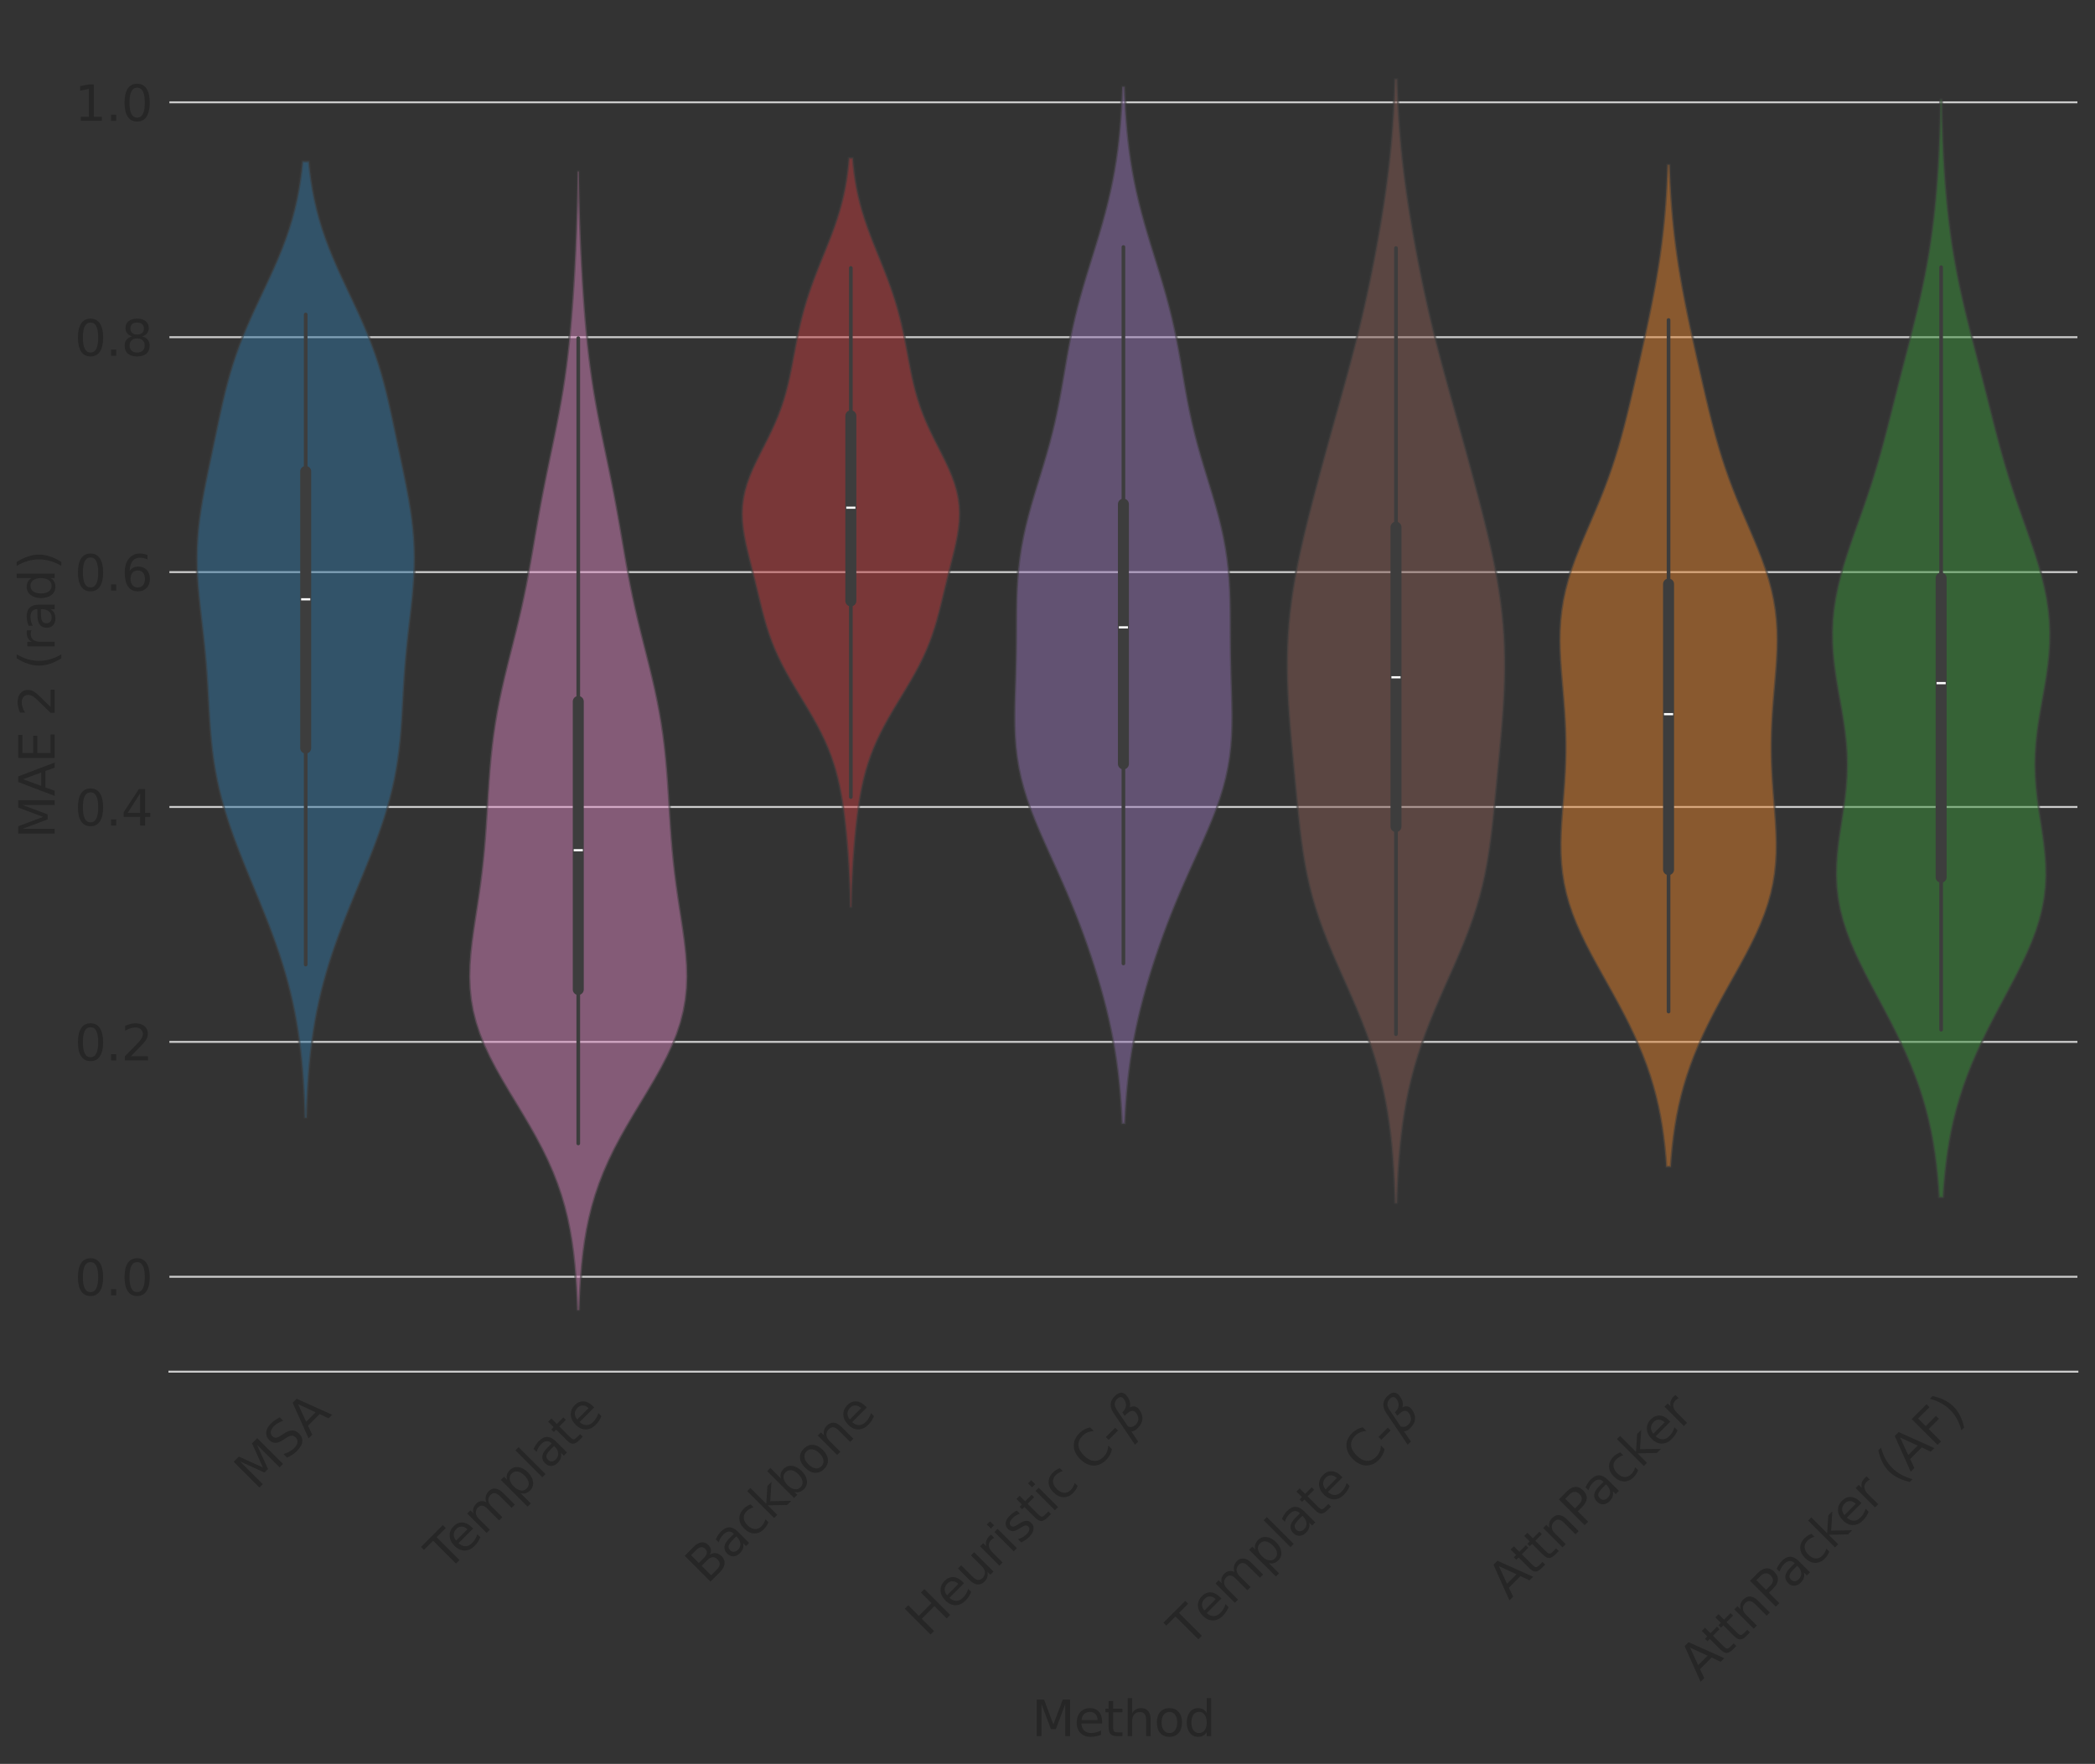 <?xml version="1.0" encoding="utf-8" standalone="no"?>
<!DOCTYPE svg PUBLIC "-//W3C//DTD SVG 1.1//EN"
  "http://www.w3.org/Graphics/SVG/1.1/DTD/svg11.dtd">
<svg xmlns:xlink="http://www.w3.org/1999/xlink" width="857.763pt" height="722.184pt" viewBox="0 0 857.763 722.184" xmlns="http://www.w3.org/2000/svg" version="1.1">
 <rect x="0" y="0" width="857.763" height="722.184" fill="#333333" stroke="none"/>
 <defs>
  <style type="text/css">*{stroke-linejoin: round; stroke-linecap: butt}</style>
 </defs>
 <g id="figure_1">
  <g id="patch_1">
   <path d="M 0 722.184 
L 857.763 722.184 
L 857.763 0 
L 0 0 
L 0 722.184 
z
" style="fill: none"/>
  </g>
  <g id="axes_1">
   <g id="patch_2">
    <path d="M 69.362 561.6 
L 850.562 561.6 
L 850.562 7.2 
L 69.362 7.2 
L 69.362 561.6 
z
" style="fill: none"/>
   </g>
   <g id="matplotlib.axis_1">
    <g id="xtick_1">
     <g id="text_1">
      <!-- MSA -->
      <g style="fill: #262626" transform="translate(104.789 610.465) rotate(-45) scale(0.2 -0.2)">
       <defs>
        <path id="DejaVuSans-4d" d="M 628 4666 
L 1569 4666 
L 2759 1491 
L 3956 4666 
L 4897 4666 
L 4897 0 
L 4281 0 
L 4281 4097 
L 3078 897 
L 2444 897 
L 1241 4097 
L 1241 0 
L 628 0 
L 628 4666 
z
" transform="scale(0.016)"/>
        <path id="DejaVuSans-53" d="M 3425 4513 
L 3425 3897 
Q 3066 4069 2747 4153 
Q 2428 4238 2131 4238 
Q 1616 4238 1336 4038 
Q 1056 3838 1056 3469 
Q 1056 3159 1242 3001 
Q 1428 2844 1947 2747 
L 2328 2669 
Q 3034 2534 3370 2195 
Q 3706 1856 3706 1288 
Q 3706 609 3251 259 
Q 2797 -91 1919 -91 
Q 1588 -91 1214 -16 
Q 841 59 441 206 
L 441 856 
Q 825 641 1194 531 
Q 1563 422 1919 422 
Q 2459 422 2753 634 
Q 3047 847 3047 1241 
Q 3047 1584 2836 1778 
Q 2625 1972 2144 2069 
L 1759 2144 
Q 1053 2284 737 2584 
Q 422 2884 422 3419 
Q 422 4038 858 4394 
Q 1294 4750 2059 4750 
Q 2388 4750 2728 4690 
Q 3069 4631 3425 4513 
z
" transform="scale(0.016)"/>
        <path id="DejaVuSans-41" d="M 2188 4044 
L 1331 1722 
L 3047 1722 
L 2188 4044 
z
M 1831 4666 
L 2547 4666 
L 4325 0 
L 3669 0 
L 3244 1197 
L 1141 1197 
L 716 0 
L 50 0 
L 1831 4666 
z
" transform="scale(0.016)"/>
       </defs>
       <use xlink:href="#DejaVuSans-4d"/>
       <use xlink:href="#DejaVuSans-53" x="86.279"/>
       <use xlink:href="#DejaVuSans-41" x="151.631"/>
      </g>
     </g>
    </g>
    <g id="xtick_2">
     <g id="text_2">
      <!-- Template -->
      <g style="fill: #262626" transform="translate(182.978 643.876) rotate(-45) scale(0.2 -0.2)">
       <defs>
        <path id="DejaVuSans-54" d="M -19 4666 
L 3928 4666 
L 3928 4134 
L 2272 4134 
L 2272 0 
L 1638 0 
L 1638 4134 
L -19 4134 
L -19 4666 
z
" transform="scale(0.016)"/>
        <path id="DejaVuSans-65" d="M 3597 1894 
L 3597 1613 
L 953 1613 
Q 991 1019 1311 708 
Q 1631 397 2203 397 
Q 2534 397 2845 478 
Q 3156 559 3463 722 
L 3463 178 
Q 3153 47 2828 -22 
Q 2503 -91 2169 -91 
Q 1331 -91 842 396 
Q 353 884 353 1716 
Q 353 2575 817 3079 
Q 1281 3584 2069 3584 
Q 2775 3584 3186 3129 
Q 3597 2675 3597 1894 
z
M 3022 2063 
Q 3016 2534 2758 2815 
Q 2500 3097 2075 3097 
Q 1594 3097 1305 2825 
Q 1016 2553 972 2059 
L 3022 2063 
z
" transform="scale(0.016)"/>
        <path id="DejaVuSans-6d" d="M 3328 2828 
Q 3544 3216 3844 3400 
Q 4144 3584 4550 3584 
Q 5097 3584 5394 3201 
Q 5691 2819 5691 2113 
L 5691 0 
L 5113 0 
L 5113 2094 
Q 5113 2597 4934 2840 
Q 4756 3084 4391 3084 
Q 3944 3084 3684 2787 
Q 3425 2491 3425 1978 
L 3425 0 
L 2847 0 
L 2847 2094 
Q 2847 2600 2669 2842 
Q 2491 3084 2119 3084 
Q 1678 3084 1418 2786 
Q 1159 2488 1159 1978 
L 1159 0 
L 581 0 
L 581 3500 
L 1159 3500 
L 1159 2956 
Q 1356 3278 1631 3431 
Q 1906 3584 2284 3584 
Q 2666 3584 2933 3390 
Q 3200 3197 3328 2828 
z
" transform="scale(0.016)"/>
        <path id="DejaVuSans-70" d="M 1159 525 
L 1159 -1331 
L 581 -1331 
L 581 3500 
L 1159 3500 
L 1159 2969 
Q 1341 3281 1617 3432 
Q 1894 3584 2278 3584 
Q 2916 3584 3314 3078 
Q 3713 2572 3713 1747 
Q 3713 922 3314 415 
Q 2916 -91 2278 -91 
Q 1894 -91 1617 61 
Q 1341 213 1159 525 
z
M 3116 1747 
Q 3116 2381 2855 2742 
Q 2594 3103 2138 3103 
Q 1681 3103 1420 2742 
Q 1159 2381 1159 1747 
Q 1159 1113 1420 752 
Q 1681 391 2138 391 
Q 2594 391 2855 752 
Q 3116 1113 3116 1747 
z
" transform="scale(0.016)"/>
        <path id="DejaVuSans-6c" d="M 603 4863 
L 1178 4863 
L 1178 0 
L 603 0 
L 603 4863 
z
" transform="scale(0.016)"/>
        <path id="DejaVuSans-61" d="M 2194 1759 
Q 1497 1759 1228 1600 
Q 959 1441 959 1056 
Q 959 750 1161 570 
Q 1363 391 1709 391 
Q 2188 391 2477 730 
Q 2766 1069 2766 1631 
L 2766 1759 
L 2194 1759 
z
M 3341 1997 
L 3341 0 
L 2766 0 
L 2766 531 
Q 2569 213 2275 61 
Q 1981 -91 1556 -91 
Q 1019 -91 701 211 
Q 384 513 384 1019 
Q 384 1609 779 1909 
Q 1175 2209 1959 2209 
L 2766 2209 
L 2766 2266 
Q 2766 2663 2505 2880 
Q 2244 3097 1772 3097 
Q 1472 3097 1187 3025 
Q 903 2953 641 2809 
L 641 3341 
Q 956 3463 1253 3523 
Q 1550 3584 1831 3584 
Q 2591 3584 2966 3190 
Q 3341 2797 3341 1997 
z
" transform="scale(0.016)"/>
        <path id="DejaVuSans-74" d="M 1172 4494 
L 1172 3500 
L 2356 3500 
L 2356 3053 
L 1172 3053 
L 1172 1153 
Q 1172 725 1289 603 
Q 1406 481 1766 481 
L 2356 481 
L 2356 0 
L 1766 0 
Q 1100 0 847 248 
Q 594 497 594 1153 
L 594 3053 
L 172 3053 
L 172 3500 
L 594 3500 
L 594 4494 
L 1172 4494 
z
" transform="scale(0.016)"/>
       </defs>
       <use xlink:href="#DejaVuSans-54"/>
       <use xlink:href="#DejaVuSans-65" x="44.084"/>
       <use xlink:href="#DejaVuSans-6d" x="105.607"/>
       <use xlink:href="#DejaVuSans-70" x="203.02"/>
       <use xlink:href="#DejaVuSans-6c" x="266.496"/>
       <use xlink:href="#DejaVuSans-61" x="294.279"/>
       <use xlink:href="#DejaVuSans-74" x="355.559"/>
       <use xlink:href="#DejaVuSans-65" x="394.768"/>
      </g>
     </g>
    </g>
    <g id="xtick_3">
     <g id="text_3">
      <!-- Backbone -->
      <g style="fill: #262626" transform="translate(289.478 648.976) rotate(-45) scale(0.2 -0.2)">
       <defs>
        <path id="DejaVuSans-42" d="M 1259 2228 
L 1259 519 
L 2272 519 
Q 2781 519 3026 730 
Q 3272 941 3272 1375 
Q 3272 1813 3026 2020 
Q 2781 2228 2272 2228 
L 1259 2228 
z
M 1259 4147 
L 1259 2741 
L 2194 2741 
Q 2656 2741 2882 2914 
Q 3109 3088 3109 3444 
Q 3109 3797 2882 3972 
Q 2656 4147 2194 4147 
L 1259 4147 
z
M 628 4666 
L 2241 4666 
Q 2963 4666 3353 4366 
Q 3744 4066 3744 3513 
Q 3744 3084 3544 2831 
Q 3344 2578 2956 2516 
Q 3422 2416 3680 2098 
Q 3938 1781 3938 1306 
Q 3938 681 3513 340 
Q 3088 0 2303 0 
L 628 0 
L 628 4666 
z
" transform="scale(0.016)"/>
        <path id="DejaVuSans-63" d="M 3122 3366 
L 3122 2828 
Q 2878 2963 2633 3030 
Q 2388 3097 2138 3097 
Q 1578 3097 1268 2742 
Q 959 2388 959 1747 
Q 959 1106 1268 751 
Q 1578 397 2138 397 
Q 2388 397 2633 464 
Q 2878 531 3122 666 
L 3122 134 
Q 2881 22 2623 -34 
Q 2366 -91 2075 -91 
Q 1284 -91 818 406 
Q 353 903 353 1747 
Q 353 2603 823 3093 
Q 1294 3584 2113 3584 
Q 2378 3584 2631 3529 
Q 2884 3475 3122 3366 
z
" transform="scale(0.016)"/>
        <path id="DejaVuSans-6b" d="M 581 4863 
L 1159 4863 
L 1159 1991 
L 2875 3500 
L 3609 3500 
L 1753 1863 
L 3688 0 
L 2938 0 
L 1159 1709 
L 1159 0 
L 581 0 
L 581 4863 
z
" transform="scale(0.016)"/>
        <path id="DejaVuSans-62" d="M 3116 1747 
Q 3116 2381 2855 2742 
Q 2594 3103 2138 3103 
Q 1681 3103 1420 2742 
Q 1159 2381 1159 1747 
Q 1159 1113 1420 752 
Q 1681 391 2138 391 
Q 2594 391 2855 752 
Q 3116 1113 3116 1747 
z
M 1159 2969 
Q 1341 3281 1617 3432 
Q 1894 3584 2278 3584 
Q 2916 3584 3314 3078 
Q 3713 2572 3713 1747 
Q 3713 922 3314 415 
Q 2916 -91 2278 -91 
Q 1894 -91 1617 61 
Q 1341 213 1159 525 
L 1159 0 
L 581 0 
L 581 4863 
L 1159 4863 
L 1159 2969 
z
" transform="scale(0.016)"/>
        <path id="DejaVuSans-6f" d="M 1959 3097 
Q 1497 3097 1228 2736 
Q 959 2375 959 1747 
Q 959 1119 1226 758 
Q 1494 397 1959 397 
Q 2419 397 2687 759 
Q 2956 1122 2956 1747 
Q 2956 2369 2687 2733 
Q 2419 3097 1959 3097 
z
M 1959 3584 
Q 2709 3584 3137 3096 
Q 3566 2609 3566 1747 
Q 3566 888 3137 398 
Q 2709 -91 1959 -91 
Q 1206 -91 779 398 
Q 353 888 353 1747 
Q 353 2609 779 3096 
Q 1206 3584 1959 3584 
z
" transform="scale(0.016)"/>
        <path id="DejaVuSans-6e" d="M 3513 2113 
L 3513 0 
L 2938 0 
L 2938 2094 
Q 2938 2591 2744 2837 
Q 2550 3084 2163 3084 
Q 1697 3084 1428 2787 
Q 1159 2491 1159 1978 
L 1159 0 
L 581 0 
L 581 3500 
L 1159 3500 
L 1159 2956 
Q 1366 3272 1645 3428 
Q 1925 3584 2291 3584 
Q 2894 3584 3203 3211 
Q 3513 2838 3513 2113 
z
" transform="scale(0.016)"/>
       </defs>
       <use xlink:href="#DejaVuSans-42"/>
       <use xlink:href="#DejaVuSans-61" x="68.604"/>
       <use xlink:href="#DejaVuSans-63" x="129.883"/>
       <use xlink:href="#DejaVuSans-6b" x="184.863"/>
       <use xlink:href="#DejaVuSans-62" x="242.773"/>
       <use xlink:href="#DejaVuSans-6f" x="306.25"/>
       <use xlink:href="#DejaVuSans-6e" x="367.432"/>
       <use xlink:href="#DejaVuSans-65" x="430.811"/>
      </g>
     </g>
    </g>
    <g id="xtick_4">
     <g id="text_4">
      <!-- Heuristic C-$\beta$ -->
      <g style="fill: #262626" transform="translate(379.635 670.706) rotate(-45) scale(0.2 -0.2)">
       <defs>
        <path id="DejaVuSans-48" d="M 628 4666 
L 1259 4666 
L 1259 2753 
L 3553 2753 
L 3553 4666 
L 4184 4666 
L 4184 0 
L 3553 0 
L 3553 2222 
L 1259 2222 
L 1259 0 
L 628 0 
L 628 4666 
z
" transform="scale(0.016)"/>
        <path id="DejaVuSans-75" d="M 544 1381 
L 544 3500 
L 1119 3500 
L 1119 1403 
Q 1119 906 1312 657 
Q 1506 409 1894 409 
Q 2359 409 2629 706 
Q 2900 1003 2900 1516 
L 2900 3500 
L 3475 3500 
L 3475 0 
L 2900 0 
L 2900 538 
Q 2691 219 2414 64 
Q 2138 -91 1772 -91 
Q 1169 -91 856 284 
Q 544 659 544 1381 
z
M 1991 3584 
L 1991 3584 
z
" transform="scale(0.016)"/>
        <path id="DejaVuSans-72" d="M 2631 2963 
Q 2534 3019 2420 3045 
Q 2306 3072 2169 3072 
Q 1681 3072 1420 2755 
Q 1159 2438 1159 1844 
L 1159 0 
L 581 0 
L 581 3500 
L 1159 3500 
L 1159 2956 
Q 1341 3275 1631 3429 
Q 1922 3584 2338 3584 
Q 2397 3584 2469 3576 
Q 2541 3569 2628 3553 
L 2631 2963 
z
" transform="scale(0.016)"/>
        <path id="DejaVuSans-69" d="M 603 3500 
L 1178 3500 
L 1178 0 
L 603 0 
L 603 3500 
z
M 603 4863 
L 1178 4863 
L 1178 4134 
L 603 4134 
L 603 4863 
z
" transform="scale(0.016)"/>
        <path id="DejaVuSans-73" d="M 2834 3397 
L 2834 2853 
Q 2591 2978 2328 3040 
Q 2066 3103 1784 3103 
Q 1356 3103 1142 2972 
Q 928 2841 928 2578 
Q 928 2378 1081 2264 
Q 1234 2150 1697 2047 
L 1894 2003 
Q 2506 1872 2764 1633 
Q 3022 1394 3022 966 
Q 3022 478 2636 193 
Q 2250 -91 1575 -91 
Q 1294 -91 989 -36 
Q 684 19 347 128 
L 347 722 
Q 666 556 975 473 
Q 1284 391 1588 391 
Q 1994 391 2212 530 
Q 2431 669 2431 922 
Q 2431 1156 2273 1281 
Q 2116 1406 1581 1522 
L 1381 1569 
Q 847 1681 609 1914 
Q 372 2147 372 2553 
Q 372 3047 722 3315 
Q 1072 3584 1716 3584 
Q 2034 3584 2315 3537 
Q 2597 3491 2834 3397 
z
" transform="scale(0.016)"/>
        <path id="DejaVuSans-20" transform="scale(0.016)"/>
        <path id="DejaVuSans-43" d="M 4122 4306 
L 4122 3641 
Q 3803 3938 3442 4084 
Q 3081 4231 2675 4231 
Q 1875 4231 1450 3742 
Q 1025 3253 1025 2328 
Q 1025 1406 1450 917 
Q 1875 428 2675 428 
Q 3081 428 3442 575 
Q 3803 722 4122 1019 
L 4122 359 
Q 3791 134 3420 21 
Q 3050 -91 2638 -91 
Q 1578 -91 968 557 
Q 359 1206 359 2328 
Q 359 3453 968 4101 
Q 1578 4750 2638 4750 
Q 3056 4750 3426 4639 
Q 3797 4528 4122 4306 
z
" transform="scale(0.016)"/>
        <path id="DejaVuSans-2d" d="M 313 2009 
L 1997 2009 
L 1997 1497 
L 313 1497 
L 313 2009 
z
" transform="scale(0.016)"/>
        <path id="DejaVuSans-Oblique-3b2" d="M 872 216 
L 572 -1331 
L -6 -1331 
L 928 3478 
Q 1206 4903 2538 4903 
Q 3888 4903 3659 3700 
Q 3503 2844 2894 2531 
Q 3713 2250 3553 1416 
Q 3272 -69 1759 -66 
Q 1097 -63 872 216 
z
M 1019 966 
Q 1259 422 1875 425 
Q 2775 425 2966 1406 
Q 3138 2288 1675 2219 
L 1778 2750 
Q 2909 2731 3106 3750 
Q 3241 4438 2509 4434 
Q 1691 4434 1503 3459 
L 1019 966 
z
" transform="scale(0.016)"/>
       </defs>
       <use xlink:href="#DejaVuSans-48" transform="translate(0 0.391)"/>
       <use xlink:href="#DejaVuSans-65" transform="translate(75.195 0.391)"/>
       <use xlink:href="#DejaVuSans-75" transform="translate(136.719 0.391)"/>
       <use xlink:href="#DejaVuSans-72" transform="translate(200.098 0.391)"/>
       <use xlink:href="#DejaVuSans-69" transform="translate(241.211 0.391)"/>
       <use xlink:href="#DejaVuSans-73" transform="translate(268.994 0.391)"/>
       <use xlink:href="#DejaVuSans-74" transform="translate(321.094 0.391)"/>
       <use xlink:href="#DejaVuSans-69" transform="translate(360.303 0.391)"/>
       <use xlink:href="#DejaVuSans-63" transform="translate(388.086 0.391)"/>
       <use xlink:href="#DejaVuSans-20" transform="translate(443.066 0.391)"/>
       <use xlink:href="#DejaVuSans-43" transform="translate(474.854 0.391)"/>
       <use xlink:href="#DejaVuSans-2d" transform="translate(544.678 0.391)"/>
       <use xlink:href="#DejaVuSans-Oblique-3b2" transform="translate(580.762 0.391)"/>
      </g>
     </g>
    </g>
    <g id="xtick_5">
     <g id="text_5">
      <!-- Template C-$\beta$ -->
      <g style="fill: #262626" transform="translate(486.993 674.949) rotate(-45) scale(0.2 -0.2)">
       <use xlink:href="#DejaVuSans-54" transform="translate(0 0.391)"/>
       <use xlink:href="#DejaVuSans-65" transform="translate(61.084 0.391)"/>
       <use xlink:href="#DejaVuSans-6d" transform="translate(122.607 0.391)"/>
       <use xlink:href="#DejaVuSans-70" transform="translate(220.02 0.391)"/>
       <use xlink:href="#DejaVuSans-6c" transform="translate(283.496 0.391)"/>
       <use xlink:href="#DejaVuSans-61" transform="translate(311.279 0.391)"/>
       <use xlink:href="#DejaVuSans-74" transform="translate(372.559 0.391)"/>
       <use xlink:href="#DejaVuSans-65" transform="translate(411.768 0.391)"/>
       <use xlink:href="#DejaVuSans-20" transform="translate(473.291 0.391)"/>
       <use xlink:href="#DejaVuSans-43" transform="translate(505.078 0.391)"/>
       <use xlink:href="#DejaVuSans-2d" transform="translate(574.902 0.391)"/>
       <use xlink:href="#DejaVuSans-Oblique-3b2" transform="translate(610.986 0.391)"/>
      </g>
     </g>
    </g>
    <g id="xtick_6">
     <g id="text_6">
      <!-- AttnPacker -->
      <g style="fill: #262626" transform="translate(617.905 655.349) rotate(-45) scale(0.2 -0.2)">
       <defs>
        <path id="DejaVuSans-50" d="M 1259 4147 
L 1259 2394 
L 2053 2394 
Q 2494 2394 2734 2622 
Q 2975 2850 2975 3272 
Q 2975 3691 2734 3919 
Q 2494 4147 2053 4147 
L 1259 4147 
z
M 628 4666 
L 2053 4666 
Q 2838 4666 3239 4311 
Q 3641 3956 3641 3272 
Q 3641 2581 3239 2228 
Q 2838 1875 2053 1875 
L 1259 1875 
L 1259 0 
L 628 0 
L 628 4666 
z
" transform="scale(0.016)"/>
       </defs>
       <use xlink:href="#DejaVuSans-41"/>
       <use xlink:href="#DejaVuSans-74" x="66.658"/>
       <use xlink:href="#DejaVuSans-74" x="105.867"/>
       <use xlink:href="#DejaVuSans-6e" x="145.076"/>
       <use xlink:href="#DejaVuSans-50" x="208.455"/>
       <use xlink:href="#DejaVuSans-61" x="264.258"/>
       <use xlink:href="#DejaVuSans-63" x="325.537"/>
       <use xlink:href="#DejaVuSans-6b" x="380.518"/>
       <use xlink:href="#DejaVuSans-65" x="434.803"/>
       <use xlink:href="#DejaVuSans-72" x="496.326"/>
      </g>
     </g>
    </g>
    <g id="xtick_7">
     <g id="text_7">
      <!-- AttnPacker (AF) -->
      <g style="fill: #262626" transform="translate(696.168 688.687) rotate(-45) scale(0.2 -0.2)">
       <defs>
        <path id="DejaVuSans-28" d="M 1984 4856 
Q 1566 4138 1362 3434 
Q 1159 2731 1159 2009 
Q 1159 1288 1364 580 
Q 1569 -128 1984 -844 
L 1484 -844 
Q 1016 -109 783 600 
Q 550 1309 550 2009 
Q 550 2706 781 3412 
Q 1013 4119 1484 4856 
L 1984 4856 
z
" transform="scale(0.016)"/>
        <path id="DejaVuSans-46" d="M 628 4666 
L 3309 4666 
L 3309 4134 
L 1259 4134 
L 1259 2759 
L 3109 2759 
L 3109 2228 
L 1259 2228 
L 1259 0 
L 628 0 
L 628 4666 
z
" transform="scale(0.016)"/>
        <path id="DejaVuSans-29" d="M 513 4856 
L 1013 4856 
Q 1481 4119 1714 3412 
Q 1947 2706 1947 2009 
Q 1947 1309 1714 600 
Q 1481 -109 1013 -844 
L 513 -844 
Q 928 -128 1133 580 
Q 1338 1288 1338 2009 
Q 1338 2731 1133 3434 
Q 928 4138 513 4856 
z
" transform="scale(0.016)"/>
       </defs>
       <use xlink:href="#DejaVuSans-41"/>
       <use xlink:href="#DejaVuSans-74" x="66.658"/>
       <use xlink:href="#DejaVuSans-74" x="105.867"/>
       <use xlink:href="#DejaVuSans-6e" x="145.076"/>
       <use xlink:href="#DejaVuSans-50" x="208.455"/>
       <use xlink:href="#DejaVuSans-61" x="264.258"/>
       <use xlink:href="#DejaVuSans-63" x="325.537"/>
       <use xlink:href="#DejaVuSans-6b" x="380.518"/>
       <use xlink:href="#DejaVuSans-65" x="434.803"/>
       <use xlink:href="#DejaVuSans-72" x="496.326"/>
       <use xlink:href="#DejaVuSans-20" x="537.439"/>
       <use xlink:href="#DejaVuSans-28" x="569.227"/>
       <use xlink:href="#DejaVuSans-41" x="608.24"/>
       <use xlink:href="#DejaVuSans-46" x="676.648"/>
       <use xlink:href="#DejaVuSans-29" x="734.168"/>
      </g>
     </g>
    </g>
    <g id="text_8">
     <!-- Method -->
     <g style="fill: #262626" transform="translate(422.456 710.825) scale(0.2 -0.2)">
      <defs>
       <path id="DejaVuSans-68" d="M 3513 2113 
L 3513 0 
L 2938 0 
L 2938 2094 
Q 2938 2591 2744 2837 
Q 2550 3084 2163 3084 
Q 1697 3084 1428 2787 
Q 1159 2491 1159 1978 
L 1159 0 
L 581 0 
L 581 4863 
L 1159 4863 
L 1159 2956 
Q 1366 3272 1645 3428 
Q 1925 3584 2291 3584 
Q 2894 3584 3203 3211 
Q 3513 2838 3513 2113 
z
" transform="scale(0.016)"/>
       <path id="DejaVuSans-64" d="M 2906 2969 
L 2906 4863 
L 3481 4863 
L 3481 0 
L 2906 0 
L 2906 525 
Q 2725 213 2448 61 
Q 2172 -91 1784 -91 
Q 1150 -91 751 415 
Q 353 922 353 1747 
Q 353 2572 751 3078 
Q 1150 3584 1784 3584 
Q 2172 3584 2448 3432 
Q 2725 3281 2906 2969 
z
M 947 1747 
Q 947 1113 1208 752 
Q 1469 391 1925 391 
Q 2381 391 2643 752 
Q 2906 1113 2906 1747 
Q 2906 2381 2643 2742 
Q 2381 3103 1925 3103 
Q 1469 3103 1208 2742 
Q 947 2381 947 1747 
z
" transform="scale(0.016)"/>
      </defs>
      <use xlink:href="#DejaVuSans-4d"/>
      <use xlink:href="#DejaVuSans-65" x="86.279"/>
      <use xlink:href="#DejaVuSans-74" x="147.803"/>
      <use xlink:href="#DejaVuSans-68" x="187.012"/>
      <use xlink:href="#DejaVuSans-6f" x="250.391"/>
      <use xlink:href="#DejaVuSans-64" x="311.572"/>
     </g>
    </g>
   </g>
   <g id="matplotlib.axis_2">
    <g id="ytick_1">
     <g id="line2d_1">
      <path d="M 69.362 522.75 
L 850.562 522.75 
" clip-path="url(#pb3a509105f)" style="fill: none; stroke: #cccccc; stroke-width: 0.8; stroke-linecap: round"/>
     </g>
     <g id="text_9">
      <!-- 0.0 -->
      <g style="fill: #262626" transform="translate(30.556 530.349) scale(0.2 -0.2)">
       <defs>
        <path id="DejaVuSans-30" d="M 2034 4250 
Q 1547 4250 1301 3770 
Q 1056 3291 1056 2328 
Q 1056 1369 1301 889 
Q 1547 409 2034 409 
Q 2525 409 2770 889 
Q 3016 1369 3016 2328 
Q 3016 3291 2770 3770 
Q 2525 4250 2034 4250 
z
M 2034 4750 
Q 2819 4750 3233 4129 
Q 3647 3509 3647 2328 
Q 3647 1150 3233 529 
Q 2819 -91 2034 -91 
Q 1250 -91 836 529 
Q 422 1150 422 2328 
Q 422 3509 836 4129 
Q 1250 4750 2034 4750 
z
" transform="scale(0.016)"/>
        <path id="DejaVuSans-2e" d="M 684 794 
L 1344 794 
L 1344 0 
L 684 0 
L 684 794 
z
" transform="scale(0.016)"/>
       </defs>
       <use xlink:href="#DejaVuSans-30"/>
       <use xlink:href="#DejaVuSans-2e" x="63.623"/>
       <use xlink:href="#DejaVuSans-30" x="95.41"/>
      </g>
     </g>
    </g>
    <g id="ytick_2">
     <g id="line2d_2">
      <path d="M 69.362 426.577 
L 850.562 426.577 
" clip-path="url(#pb3a509105f)" style="fill: none; stroke: #cccccc; stroke-width: 0.8; stroke-linecap: round"/>
     </g>
     <g id="text_10">
      <!-- 0.2 -->
      <g style="fill: #262626" transform="translate(30.556 434.176) scale(0.2 -0.2)">
       <defs>
        <path id="DejaVuSans-32" d="M 1228 531 
L 3431 531 
L 3431 0 
L 469 0 
L 469 531 
Q 828 903 1448 1529 
Q 2069 2156 2228 2338 
Q 2531 2678 2651 2914 
Q 2772 3150 2772 3378 
Q 2772 3750 2511 3984 
Q 2250 4219 1831 4219 
Q 1534 4219 1204 4116 
Q 875 4013 500 3803 
L 500 4441 
Q 881 4594 1212 4672 
Q 1544 4750 1819 4750 
Q 2544 4750 2975 4387 
Q 3406 4025 3406 3419 
Q 3406 3131 3298 2873 
Q 3191 2616 2906 2266 
Q 2828 2175 2409 1742 
Q 1991 1309 1228 531 
z
" transform="scale(0.016)"/>
       </defs>
       <use xlink:href="#DejaVuSans-30"/>
       <use xlink:href="#DejaVuSans-2e" x="63.623"/>
       <use xlink:href="#DejaVuSans-32" x="95.41"/>
      </g>
     </g>
    </g>
    <g id="ytick_3">
     <g id="line2d_3">
      <path d="M 69.362 330.405 
L 850.562 330.405 
" clip-path="url(#pb3a509105f)" style="fill: none; stroke: #cccccc; stroke-width: 0.8; stroke-linecap: round"/>
     </g>
     <g id="text_11">
      <!-- 0.4 -->
      <g style="fill: #262626" transform="translate(30.556 338.003) scale(0.2 -0.2)">
       <defs>
        <path id="DejaVuSans-34" d="M 2419 4116 
L 825 1625 
L 2419 1625 
L 2419 4116 
z
M 2253 4666 
L 3047 4666 
L 3047 1625 
L 3713 1625 
L 3713 1100 
L 3047 1100 
L 3047 0 
L 2419 0 
L 2419 1100 
L 313 1100 
L 313 1709 
L 2253 4666 
z
" transform="scale(0.016)"/>
       </defs>
       <use xlink:href="#DejaVuSans-30"/>
       <use xlink:href="#DejaVuSans-2e" x="63.623"/>
       <use xlink:href="#DejaVuSans-34" x="95.41"/>
      </g>
     </g>
    </g>
    <g id="ytick_4">
     <g id="line2d_4">
      <path d="M 69.362 234.232 
L 850.562 234.232 
" clip-path="url(#pb3a509105f)" style="fill: none; stroke: #cccccc; stroke-width: 0.8; stroke-linecap: round"/>
     </g>
     <g id="text_12">
      <!-- 0.6 -->
      <g style="fill: #262626" transform="translate(30.556 241.83) scale(0.2 -0.2)">
       <defs>
        <path id="DejaVuSans-36" d="M 2113 2584 
Q 1688 2584 1439 2293 
Q 1191 2003 1191 1497 
Q 1191 994 1439 701 
Q 1688 409 2113 409 
Q 2538 409 2786 701 
Q 3034 994 3034 1497 
Q 3034 2003 2786 2293 
Q 2538 2584 2113 2584 
z
M 3366 4563 
L 3366 3988 
Q 3128 4100 2886 4159 
Q 2644 4219 2406 4219 
Q 1781 4219 1451 3797 
Q 1122 3375 1075 2522 
Q 1259 2794 1537 2939 
Q 1816 3084 2150 3084 
Q 2853 3084 3261 2657 
Q 3669 2231 3669 1497 
Q 3669 778 3244 343 
Q 2819 -91 2113 -91 
Q 1303 -91 875 529 
Q 447 1150 447 2328 
Q 447 3434 972 4092 
Q 1497 4750 2381 4750 
Q 2619 4750 2861 4703 
Q 3103 4656 3366 4563 
z
" transform="scale(0.016)"/>
       </defs>
       <use xlink:href="#DejaVuSans-30"/>
       <use xlink:href="#DejaVuSans-2e" x="63.623"/>
       <use xlink:href="#DejaVuSans-36" x="95.41"/>
      </g>
     </g>
    </g>
    <g id="ytick_5">
     <g id="line2d_5">
      <path d="M 69.362 138.059 
L 850.562 138.059 
" clip-path="url(#pb3a509105f)" style="fill: none; stroke: #cccccc; stroke-width: 0.8; stroke-linecap: round"/>
     </g>
     <g id="text_13">
      <!-- 0.8 -->
      <g style="fill: #262626" transform="translate(30.556 145.657) scale(0.2 -0.2)">
       <defs>
        <path id="DejaVuSans-38" d="M 2034 2216 
Q 1584 2216 1326 1975 
Q 1069 1734 1069 1313 
Q 1069 891 1326 650 
Q 1584 409 2034 409 
Q 2484 409 2743 651 
Q 3003 894 3003 1313 
Q 3003 1734 2745 1975 
Q 2488 2216 2034 2216 
z
M 1403 2484 
Q 997 2584 770 2862 
Q 544 3141 544 3541 
Q 544 4100 942 4425 
Q 1341 4750 2034 4750 
Q 2731 4750 3128 4425 
Q 3525 4100 3525 3541 
Q 3525 3141 3298 2862 
Q 3072 2584 2669 2484 
Q 3125 2378 3379 2068 
Q 3634 1759 3634 1313 
Q 3634 634 3220 271 
Q 2806 -91 2034 -91 
Q 1263 -91 848 271 
Q 434 634 434 1313 
Q 434 1759 690 2068 
Q 947 2378 1403 2484 
z
M 1172 3481 
Q 1172 3119 1398 2916 
Q 1625 2713 2034 2713 
Q 2441 2713 2670 2916 
Q 2900 3119 2900 3481 
Q 2900 3844 2670 4047 
Q 2441 4250 2034 4250 
Q 1625 4250 1398 4047 
Q 1172 3844 1172 3481 
z
" transform="scale(0.016)"/>
       </defs>
       <use xlink:href="#DejaVuSans-30"/>
       <use xlink:href="#DejaVuSans-2e" x="63.623"/>
       <use xlink:href="#DejaVuSans-38" x="95.41"/>
      </g>
     </g>
    </g>
    <g id="ytick_6">
     <g id="line2d_6">
      <path d="M 69.362 41.886 
L 850.562 41.886 
" clip-path="url(#pb3a509105f)" style="fill: none; stroke: #cccccc; stroke-width: 0.8; stroke-linecap: round"/>
     </g>
     <g id="text_14">
      <!-- 1.0 -->
      <g style="fill: #262626" transform="translate(30.556 49.485) scale(0.2 -0.2)">
       <defs>
        <path id="DejaVuSans-31" d="M 794 531 
L 1825 531 
L 1825 4091 
L 703 3866 
L 703 4441 
L 1819 4666 
L 2450 4666 
L 2450 531 
L 3481 531 
L 3481 0 
L 794 0 
L 794 531 
z
" transform="scale(0.016)"/>
       </defs>
       <use xlink:href="#DejaVuSans-31"/>
       <use xlink:href="#DejaVuSans-2e" x="63.623"/>
       <use xlink:href="#DejaVuSans-30" x="95.41"/>
      </g>
     </g>
    </g>
    <g id="text_15">
     <!-- MAE 2 (rad) -->
     <g style="fill: #262626" transform="translate(22.397 343.297) rotate(-90) scale(0.2 -0.2)">
      <defs>
       <path id="DejaVuSans-45" d="M 628 4666 
L 3578 4666 
L 3578 4134 
L 1259 4134 
L 1259 2753 
L 3481 2753 
L 3481 2222 
L 1259 2222 
L 1259 531 
L 3634 531 
L 3634 0 
L 628 0 
L 628 4666 
z
" transform="scale(0.016)"/>
      </defs>
      <use xlink:href="#DejaVuSans-4d"/>
      <use xlink:href="#DejaVuSans-41" x="86.279"/>
      <use xlink:href="#DejaVuSans-45" x="154.688"/>
      <use xlink:href="#DejaVuSans-20" x="217.871"/>
      <use xlink:href="#DejaVuSans-32" x="249.658"/>
      <use xlink:href="#DejaVuSans-20" x="313.281"/>
      <use xlink:href="#DejaVuSans-28" x="345.068"/>
      <use xlink:href="#DejaVuSans-72" x="384.082"/>
      <use xlink:href="#DejaVuSans-61" x="425.195"/>
      <use xlink:href="#DejaVuSans-64" x="486.475"/>
      <use xlink:href="#DejaVuSans-29" x="549.951"/>
     </g>
    </g>
   </g>
   <g id="PolyCollection_1">
    <defs>
     <path id="m204ba02b11" d="M 125.562 -264.551 
L 124.763 -264.551 
L 124.633 -268.506 
L 124.471 -272.462 
L 124.269 -276.417 
L 124.022 -280.372 
L 123.723 -284.328 
L 123.366 -288.283 
L 122.944 -292.238 
L 122.451 -296.194 
L 121.881 -300.149 
L 121.229 -304.104 
L 120.492 -308.06 
L 119.665 -312.015 
L 118.746 -315.97 
L 117.736 -319.926 
L 116.633 -323.881 
L 115.442 -327.837 
L 114.164 -331.792 
L 112.807 -335.747 
L 111.377 -339.703 
L 109.884 -343.658 
L 108.337 -347.613 
L 106.749 -351.569 
L 105.133 -355.524 
L 103.502 -359.479 
L 101.872 -363.435 
L 100.258 -367.39 
L 98.674 -371.346 
L 97.137 -375.301 
L 95.66 -379.256 
L 94.258 -383.212 
L 92.943 -387.167 
L 91.727 -391.122 
L 90.62 -395.078 
L 89.627 -399.033 
L 88.754 -402.988 
L 87.999 -406.944 
L 87.361 -410.899 
L 86.831 -414.854 
L 86.397 -418.81 
L 86.046 -422.765 
L 85.758 -426.721 
L 85.515 -430.676 
L 85.294 -434.631 
L 85.077 -438.587 
L 84.846 -442.542 
L 84.584 -446.497 
L 84.283 -450.453 
L 83.936 -454.408 
L 83.546 -458.363 
L 83.119 -462.319 
L 82.667 -466.274 
L 82.208 -470.23 
L 81.763 -474.185 
L 81.354 -478.14 
L 81.004 -482.096 
L 80.737 -486.051 
L 80.571 -490.006 
L 80.522 -493.962 
L 80.6 -497.917 
L 80.809 -501.872 
L 81.147 -505.828 
L 81.605 -509.783 
L 82.17 -513.739 
L 82.826 -517.694 
L 83.552 -521.649 
L 84.329 -525.605 
L 85.138 -529.56 
L 85.963 -533.515 
L 86.793 -537.471 
L 87.622 -541.426 
L 88.45 -545.381 
L 89.283 -549.337 
L 90.132 -553.292 
L 91.015 -557.247 
L 91.949 -561.203 
L 92.953 -565.158 
L 94.047 -569.114 
L 95.244 -573.069 
L 96.557 -577.024 
L 97.989 -580.98 
L 99.537 -584.935 
L 101.193 -588.89 
L 102.94 -592.846 
L 104.754 -596.801 
L 106.61 -600.756 
L 108.476 -604.712 
L 110.321 -608.667 
L 112.115 -612.623 
L 113.83 -616.578 
L 115.44 -620.533 
L 116.927 -624.489 
L 118.277 -628.444 
L 119.482 -632.399 
L 120.538 -636.355 
L 121.449 -640.31 
L 122.222 -644.265 
L 122.867 -648.221 
L 123.395 -652.176 
L 123.822 -656.132 
L 126.503 -656.132 
L 126.503 -656.132 
L 126.93 -652.176 
L 127.458 -648.221 
L 128.103 -644.265 
L 128.876 -640.31 
L 129.787 -636.355 
L 130.843 -632.399 
L 132.048 -628.444 
L 133.398 -624.489 
L 134.885 -620.533 
L 136.495 -616.578 
L 138.21 -612.623 
L 140.004 -608.667 
L 141.849 -604.712 
L 143.715 -600.756 
L 145.571 -596.801 
L 147.385 -592.846 
L 149.132 -588.89 
L 150.788 -584.935 
L 152.336 -580.98 
L 153.768 -577.024 
L 155.081 -573.069 
L 156.278 -569.114 
L 157.372 -565.158 
L 158.376 -561.203 
L 159.31 -557.247 
L 160.193 -553.292 
L 161.042 -549.337 
L 161.875 -545.381 
L 162.703 -541.426 
L 163.532 -537.471 
L 164.362 -533.515 
L 165.187 -529.56 
L 165.996 -525.605 
L 166.773 -521.649 
L 167.499 -517.694 
L 168.155 -513.739 
L 168.72 -509.783 
L 169.178 -505.828 
L 169.516 -501.872 
L 169.725 -497.917 
L 169.803 -493.962 
L 169.754 -490.006 
L 169.588 -486.051 
L 169.321 -482.096 
L 168.971 -478.14 
L 168.562 -474.185 
L 168.117 -470.23 
L 167.658 -466.274 
L 167.206 -462.319 
L 166.779 -458.363 
L 166.389 -454.408 
L 166.042 -450.453 
L 165.741 -446.497 
L 165.479 -442.542 
L 165.248 -438.587 
L 165.031 -434.631 
L 164.81 -430.676 
L 164.567 -426.721 
L 164.279 -422.765 
L 163.928 -418.81 
L 163.494 -414.854 
L 162.964 -410.899 
L 162.326 -406.944 
L 161.571 -402.988 
L 160.698 -399.033 
L 159.705 -395.078 
L 158.598 -391.122 
L 157.382 -387.167 
L 156.067 -383.212 
L 154.665 -379.256 
L 153.188 -375.301 
L 151.651 -371.346 
L 150.067 -367.39 
L 148.453 -363.435 
L 146.823 -359.479 
L 145.192 -355.524 
L 143.576 -351.569 
L 141.988 -347.613 
L 140.441 -343.658 
L 138.948 -339.703 
L 137.518 -335.747 
L 136.161 -331.792 
L 134.883 -327.837 
L 133.692 -323.881 
L 132.589 -319.926 
L 131.579 -315.97 
L 130.66 -312.015 
L 129.833 -308.06 
L 129.096 -304.104 
L 128.444 -300.149 
L 127.874 -296.194 
L 127.381 -292.238 
L 126.959 -288.283 
L 126.602 -284.328 
L 126.303 -280.372 
L 126.056 -276.417 
L 125.854 -272.462 
L 125.692 -268.506 
L 125.562 -264.551 
z
" style="stroke: #3d3d3d; stroke-opacity: 0.5"/>
    </defs>
    <g clip-path="url(#pb3a509105f)">
     <use xlink:href="#m204ba02b11" x="0" y="722.184" style="fill: #3274a1; fill-opacity: 0.5; stroke: #3d3d3d; stroke-opacity: 0.5"/>
    </g>
   </g>
   <g id="PolyCollection_2">
    <defs>
     <path id="m958cb86fa3" d="M 237.217 -185.784 
L 236.308 -185.784 
L 236.129 -190.493 
L 235.891 -195.202 
L 235.579 -199.912 
L 235.176 -204.621 
L 234.663 -209.33 
L 234.019 -214.039 
L 233.222 -218.748 
L 232.25 -223.458 
L 231.084 -228.167 
L 229.705 -232.876 
L 228.1 -237.585 
L 226.263 -242.294 
L 224.194 -247.003 
L 221.906 -251.713 
L 219.419 -256.422 
L 216.767 -261.131 
L 213.994 -265.84 
L 211.155 -270.549 
L 208.312 -275.259 
L 205.532 -279.968 
L 202.883 -284.677 
L 200.43 -289.386 
L 198.234 -294.095 
L 196.343 -298.805 
L 194.792 -303.514 
L 193.599 -308.223 
L 192.769 -312.932 
L 192.286 -317.641 
L 192.123 -322.351 
L 192.237 -327.06 
L 192.581 -331.769 
L 193.099 -336.478 
L 193.736 -341.187 
L 194.44 -345.897 
L 195.164 -350.606 
L 195.873 -355.315 
L 196.536 -360.024 
L 197.137 -364.733 
L 197.667 -369.442 
L 198.126 -374.152 
L 198.52 -378.861 
L 198.862 -383.57 
L 199.169 -388.279 
L 199.457 -392.988 
L 199.748 -397.698 
L 200.061 -402.407 
L 200.417 -407.116 
L 200.836 -411.825 
L 201.333 -416.534 
L 201.923 -421.244 
L 202.615 -425.953 
L 203.413 -430.662 
L 204.316 -435.371 
L 205.315 -440.08 
L 206.394 -444.79 
L 207.535 -449.499 
L 208.712 -454.208 
L 209.901 -458.917 
L 211.076 -463.626 
L 212.217 -468.336 
L 213.305 -473.045 
L 214.332 -477.754 
L 215.294 -482.463 
L 216.197 -487.172 
L 217.051 -491.881 
L 217.871 -496.591 
L 218.676 -501.3 
L 219.482 -506.009 
L 220.306 -510.718 
L 221.16 -515.427 
L 222.05 -520.137 
L 222.975 -524.846 
L 223.932 -529.555 
L 224.909 -534.264 
L 225.893 -538.973 
L 226.867 -543.683 
L 227.815 -548.392 
L 228.722 -553.101 
L 229.575 -557.81 
L 230.365 -562.519 
L 231.087 -567.229 
L 231.74 -571.938 
L 232.325 -576.647 
L 232.849 -581.356 
L 233.316 -586.065 
L 233.734 -590.775 
L 234.109 -595.484 
L 234.449 -600.193 
L 234.757 -604.902 
L 235.036 -609.611 
L 235.291 -614.32 
L 235.521 -619.03 
L 235.728 -623.739 
L 235.911 -628.448 
L 236.072 -633.157 
L 236.211 -637.866 
L 236.329 -642.576 
L 236.428 -647.285 
L 236.508 -651.994 
L 237.017 -651.994 
L 237.017 -651.994 
L 237.097 -647.285 
L 237.196 -642.576 
L 237.314 -637.866 
L 237.453 -633.157 
L 237.614 -628.448 
L 237.797 -623.739 
L 238.004 -619.03 
L 238.234 -614.32 
L 238.489 -609.611 
L 238.768 -604.902 
L 239.076 -600.193 
L 239.416 -595.484 
L 239.791 -590.775 
L 240.209 -586.065 
L 240.676 -581.356 
L 241.2 -576.647 
L 241.785 -571.938 
L 242.438 -567.229 
L 243.16 -562.519 
L 243.95 -557.81 
L 244.803 -553.101 
L 245.71 -548.392 
L 246.658 -543.683 
L 247.632 -538.973 
L 248.616 -534.264 
L 249.593 -529.555 
L 250.55 -524.846 
L 251.475 -520.137 
L 252.365 -515.427 
L 253.219 -510.718 
L 254.043 -506.009 
L 254.849 -501.3 
L 255.654 -496.591 
L 256.474 -491.881 
L 257.328 -487.172 
L 258.231 -482.463 
L 259.193 -477.754 
L 260.22 -473.045 
L 261.308 -468.336 
L 262.449 -463.626 
L 263.624 -458.917 
L 264.813 -454.208 
L 265.99 -449.499 
L 267.131 -444.79 
L 268.21 -440.08 
L 269.209 -435.371 
L 270.112 -430.662 
L 270.91 -425.953 
L 271.602 -421.244 
L 272.192 -416.534 
L 272.689 -411.825 
L 273.108 -407.116 
L 273.464 -402.407 
L 273.777 -397.698 
L 274.068 -392.988 
L 274.356 -388.279 
L 274.663 -383.57 
L 275.005 -378.861 
L 275.399 -374.152 
L 275.858 -369.442 
L 276.388 -364.733 
L 276.989 -360.024 
L 277.652 -355.315 
L 278.361 -350.606 
L 279.085 -345.897 
L 279.789 -341.187 
L 280.426 -336.478 
L 280.944 -331.769 
L 281.288 -327.06 
L 281.402 -322.351 
L 281.239 -317.641 
L 280.756 -312.932 
L 279.926 -308.223 
L 278.733 -303.514 
L 277.182 -298.805 
L 275.291 -294.095 
L 273.095 -289.386 
L 270.642 -284.677 
L 267.993 -279.968 
L 265.213 -275.259 
L 262.37 -270.549 
L 259.531 -265.84 
L 256.758 -261.131 
L 254.106 -256.422 
L 251.619 -251.713 
L 249.331 -247.003 
L 247.262 -242.294 
L 245.425 -237.585 
L 243.82 -232.876 
L 242.441 -228.167 
L 241.275 -223.458 
L 240.303 -218.748 
L 239.506 -214.039 
L 238.862 -209.33 
L 238.349 -204.621 
L 237.946 -199.912 
L 237.634 -195.202 
L 237.396 -190.493 
L 237.217 -185.784 
z
" style="stroke: #3d3d3d; stroke-opacity: 0.5"/>
    </defs>
    <g clip-path="url(#pb3a509105f)">
     <use xlink:href="#m958cb86fa3" x="0" y="722.184" style="fill: #d684bd; fill-opacity: 0.5; stroke: #3d3d3d; stroke-opacity: 0.5"/>
    </g>
   </g>
   <g id="PolyCollection_3">
    <defs>
     <path id="m80dd4532e8" d="M 348.617 -350.798 
L 348.108 -350.798 
L 348.027 -353.896 
L 347.928 -356.994 
L 347.81 -360.093 
L 347.67 -363.191 
L 347.507 -366.289 
L 347.321 -369.388 
L 347.11 -372.486 
L 346.874 -375.584 
L 346.611 -378.683 
L 346.32 -381.781 
L 345.996 -384.879 
L 345.634 -387.978 
L 345.227 -391.076 
L 344.766 -394.174 
L 344.237 -397.273 
L 343.628 -400.371 
L 342.925 -403.469 
L 342.113 -406.567 
L 341.179 -409.666 
L 340.113 -412.764 
L 338.908 -415.862 
L 337.561 -418.961 
L 336.079 -422.059 
L 334.471 -425.157 
L 332.756 -428.256 
L 330.956 -431.354 
L 329.101 -434.452 
L 327.224 -437.551 
L 325.357 -440.649 
L 323.535 -443.747 
L 321.787 -446.846 
L 320.141 -449.944 
L 318.616 -453.042 
L 317.222 -456.141 
L 315.964 -459.239 
L 314.837 -462.337 
L 313.828 -465.436 
L 312.919 -468.534 
L 312.087 -471.632 
L 311.306 -474.731 
L 310.554 -477.829 
L 309.809 -480.927 
L 309.056 -484.025 
L 308.288 -487.124 
L 307.506 -490.222 
L 306.723 -493.32 
L 305.962 -496.419 
L 305.253 -499.517 
L 304.634 -502.615 
L 304.146 -505.714 
L 303.829 -508.812 
L 303.723 -511.91 
L 303.854 -515.009 
L 304.241 -518.107 
L 304.889 -521.205 
L 305.787 -524.304 
L 306.911 -527.402 
L 308.222 -530.5 
L 309.674 -533.599 
L 311.216 -536.697 
L 312.793 -539.795 
L 314.354 -542.894 
L 315.856 -545.992 
L 317.264 -549.09 
L 318.553 -552.189 
L 319.713 -555.287 
L 320.74 -558.385 
L 321.644 -561.483 
L 322.44 -564.582 
L 323.147 -567.68 
L 323.788 -570.778 
L 324.386 -573.877 
L 324.966 -576.975 
L 325.547 -580.073 
L 326.15 -583.172 
L 326.792 -586.27 
L 327.487 -589.368 
L 328.245 -592.467 
L 329.076 -595.565 
L 329.985 -598.663 
L 330.972 -601.762 
L 332.034 -604.86 
L 333.165 -607.958 
L 334.353 -611.057 
L 335.582 -614.155 
L 336.834 -617.253 
L 338.087 -620.352 
L 339.319 -623.45 
L 340.509 -626.548 
L 341.636 -629.647 
L 342.684 -632.745 
L 343.64 -635.843 
L 344.495 -638.941 
L 345.244 -642.04 
L 345.889 -645.138 
L 346.432 -648.236 
L 346.88 -651.335 
L 347.244 -654.433 
L 347.532 -657.531 
L 349.193 -657.531 
L 349.193 -657.531 
L 349.481 -654.433 
L 349.845 -651.335 
L 350.293 -648.236 
L 350.836 -645.138 
L 351.481 -642.04 
L 352.23 -638.941 
L 353.085 -635.843 
L 354.041 -632.745 
L 355.089 -629.647 
L 356.216 -626.548 
L 357.406 -623.45 
L 358.638 -620.352 
L 359.891 -617.253 
L 361.143 -614.155 
L 362.372 -611.057 
L 363.56 -607.958 
L 364.691 -604.86 
L 365.753 -601.762 
L 366.74 -598.663 
L 367.649 -595.565 
L 368.48 -592.467 
L 369.238 -589.368 
L 369.933 -586.27 
L 370.575 -583.172 
L 371.178 -580.073 
L 371.759 -576.975 
L 372.339 -573.877 
L 372.937 -570.778 
L 373.578 -567.68 
L 374.285 -564.582 
L 375.081 -561.483 
L 375.985 -558.385 
L 377.012 -555.287 
L 378.172 -552.189 
L 379.461 -549.09 
L 380.869 -545.992 
L 382.371 -542.894 
L 383.932 -539.795 
L 385.509 -536.697 
L 387.051 -533.599 
L 388.503 -530.5 
L 389.814 -527.402 
L 390.938 -524.304 
L 391.836 -521.205 
L 392.484 -518.107 
L 392.871 -515.009 
L 393.002 -511.91 
L 392.896 -508.812 
L 392.579 -505.714 
L 392.091 -502.615 
L 391.472 -499.517 
L 390.763 -496.419 
L 390.002 -493.32 
L 389.219 -490.222 
L 388.437 -487.124 
L 387.669 -484.025 
L 386.916 -480.927 
L 386.171 -477.829 
L 385.419 -474.731 
L 384.638 -471.632 
L 383.806 -468.534 
L 382.897 -465.436 
L 381.888 -462.337 
L 380.761 -459.239 
L 379.503 -456.141 
L 378.109 -453.042 
L 376.584 -449.944 
L 374.938 -446.846 
L 373.19 -443.747 
L 371.368 -440.649 
L 369.501 -437.551 
L 367.624 -434.452 
L 365.769 -431.354 
L 363.969 -428.256 
L 362.254 -425.157 
L 360.646 -422.059 
L 359.164 -418.961 
L 357.817 -415.862 
L 356.612 -412.764 
L 355.546 -409.666 
L 354.612 -406.567 
L 353.8 -403.469 
L 353.097 -400.371 
L 352.488 -397.273 
L 351.959 -394.174 
L 351.498 -391.076 
L 351.091 -387.978 
L 350.729 -384.879 
L 350.405 -381.781 
L 350.114 -378.683 
L 349.851 -375.584 
L 349.615 -372.486 
L 349.404 -369.388 
L 349.218 -366.289 
L 349.055 -363.191 
L 348.915 -360.093 
L 348.797 -356.994 
L 348.698 -353.896 
L 348.617 -350.798 
z
" style="stroke: #3d3d3d; stroke-opacity: 0.5"/>
    </defs>
    <g clip-path="url(#pb3a509105f)">
     <use xlink:href="#m80dd4532e8" x="0" y="722.184" style="fill: #c03d3e; fill-opacity: 0.5; stroke: #3d3d3d; stroke-opacity: 0.5"/>
    </g>
   </g>
   <g id="PolyCollection_4">
    <defs>
     <path id="m1ad8aa6ad0" d="M 460.62 -262.092 
L 459.305 -262.092 
L 459.086 -266.38 
L 458.813 -270.669 
L 458.476 -274.958 
L 458.067 -279.247 
L 457.58 -283.535 
L 457.009 -287.824 
L 456.349 -292.113 
L 455.597 -296.401 
L 454.754 -300.69 
L 453.821 -304.979 
L 452.8 -309.268 
L 451.695 -313.556 
L 450.512 -317.845 
L 449.255 -322.134 
L 447.928 -326.422 
L 446.534 -330.711 
L 445.073 -335 
L 443.546 -339.289 
L 441.953 -343.577 
L 440.291 -347.866 
L 438.562 -352.155 
L 436.767 -356.443 
L 434.913 -360.732 
L 433.012 -365.021 
L 431.079 -369.31 
L 429.138 -373.598 
L 427.216 -377.887 
L 425.345 -382.176 
L 423.56 -386.465 
L 421.896 -390.753 
L 420.385 -395.042 
L 419.056 -399.331 
L 417.929 -403.619 
L 417.014 -407.908 
L 416.313 -412.197 
L 415.817 -416.486 
L 415.505 -420.774 
L 415.352 -425.063 
L 415.322 -429.352 
L 415.383 -433.64 
L 415.496 -437.929 
L 415.632 -442.218 
L 415.763 -446.507 
L 415.871 -450.795 
L 415.947 -455.084 
L 415.991 -459.373 
L 416.013 -463.661 
L 416.03 -467.95 
L 416.064 -472.239 
L 416.142 -476.528 
L 416.291 -480.816 
L 416.538 -485.105 
L 416.905 -489.394 
L 417.41 -493.682 
L 418.061 -497.971 
L 418.861 -502.26 
L 419.803 -506.549 
L 420.871 -510.837 
L 422.046 -515.126 
L 423.298 -519.415 
L 424.598 -523.703 
L 425.913 -527.992 
L 427.212 -532.281 
L 428.467 -536.57 
L 429.657 -540.858 
L 430.765 -545.147 
L 431.783 -549.436 
L 432.714 -553.725 
L 433.565 -558.013 
L 434.352 -562.302 
L 435.097 -566.591 
L 435.825 -570.879 
L 436.561 -575.168 
L 437.331 -579.457 
L 438.156 -583.746 
L 439.053 -588.034 
L 440.033 -592.323 
L 441.098 -596.612 
L 442.246 -600.9 
L 443.466 -605.189 
L 444.743 -609.478 
L 446.057 -613.767 
L 447.386 -618.055 
L 448.708 -622.344 
L 450 -626.633 
L 451.241 -630.921 
L 452.413 -635.21 
L 453.504 -639.499 
L 454.501 -643.788 
L 455.399 -648.076 
L 456.196 -652.365 
L 456.891 -656.654 
L 457.489 -660.942 
L 457.996 -665.231 
L 458.419 -669.52 
L 458.767 -673.809 
L 459.049 -678.097 
L 459.274 -682.386 
L 459.45 -686.675 
L 460.475 -686.675 
L 460.475 -686.675 
L 460.651 -682.386 
L 460.876 -678.097 
L 461.158 -673.809 
L 461.506 -669.52 
L 461.929 -665.231 
L 462.436 -660.942 
L 463.034 -656.654 
L 463.729 -652.365 
L 464.526 -648.076 
L 465.424 -643.788 
L 466.421 -639.499 
L 467.512 -635.21 
L 468.684 -630.921 
L 469.925 -626.633 
L 471.217 -622.344 
L 472.539 -618.055 
L 473.868 -613.767 
L 475.182 -609.478 
L 476.459 -605.189 
L 477.679 -600.9 
L 478.827 -596.612 
L 479.892 -592.323 
L 480.872 -588.034 
L 481.769 -583.746 
L 482.594 -579.457 
L 483.364 -575.168 
L 484.1 -570.879 
L 484.828 -566.591 
L 485.573 -562.302 
L 486.36 -558.013 
L 487.211 -553.725 
L 488.142 -549.436 
L 489.16 -545.147 
L 490.268 -540.858 
L 491.458 -536.57 
L 492.713 -532.281 
L 494.012 -527.992 
L 495.327 -523.703 
L 496.627 -519.415 
L 497.879 -515.126 
L 499.054 -510.837 
L 500.122 -506.549 
L 501.064 -502.26 
L 501.864 -497.971 
L 502.515 -493.682 
L 503.02 -489.394 
L 503.387 -485.105 
L 503.634 -480.816 
L 503.783 -476.528 
L 503.861 -472.239 
L 503.895 -467.95 
L 503.912 -463.661 
L 503.934 -459.373 
L 503.978 -455.084 
L 504.054 -450.795 
L 504.162 -446.507 
L 504.293 -442.218 
L 504.429 -437.929 
L 504.542 -433.64 
L 504.603 -429.352 
L 504.573 -425.063 
L 504.42 -420.774 
L 504.108 -416.486 
L 503.612 -412.197 
L 502.911 -407.908 
L 501.996 -403.619 
L 500.869 -399.331 
L 499.54 -395.042 
L 498.029 -390.753 
L 496.365 -386.465 
L 494.58 -382.176 
L 492.709 -377.887 
L 490.787 -373.598 
L 488.846 -369.31 
L 486.913 -365.021 
L 485.012 -360.732 
L 483.158 -356.443 
L 481.363 -352.155 
L 479.634 -347.866 
L 477.972 -343.577 
L 476.379 -339.289 
L 474.852 -335 
L 473.391 -330.711 
L 471.997 -326.422 
L 470.67 -322.134 
L 469.413 -317.845 
L 468.23 -313.556 
L 467.125 -309.268 
L 466.104 -304.979 
L 465.171 -300.69 
L 464.328 -296.401 
L 463.576 -292.113 
L 462.916 -287.824 
L 462.345 -283.535 
L 461.858 -279.247 
L 461.449 -274.958 
L 461.112 -270.669 
L 460.839 -266.38 
L 460.62 -262.092 
z
" style="stroke: #3d3d3d; stroke-opacity: 0.5"/>
    </defs>
    <g clip-path="url(#pb3a509105f)">
     <use xlink:href="#m1ad8aa6ad0" x="0" y="722.184" style="fill: #9372b2; fill-opacity: 0.5; stroke: #3d3d3d; stroke-opacity: 0.5"/>
    </g>
   </g>
   <g id="PolyCollection_5">
    <defs>
     <path id="m94eb4cfc9c" d="M 571.998 -229.59 
L 571.127 -229.59 
L 570.97 -234.238 
L 570.767 -238.887 
L 570.51 -243.535 
L 570.186 -248.184 
L 569.786 -252.832 
L 569.297 -257.481 
L 568.708 -262.129 
L 568.008 -266.777 
L 567.184 -271.426 
L 566.228 -276.074 
L 565.132 -280.723 
L 563.892 -285.371 
L 562.505 -290.019 
L 560.975 -294.668 
L 559.307 -299.316 
L 557.516 -303.965 
L 555.618 -308.613 
L 553.637 -313.262 
L 551.6 -317.91 
L 549.539 -322.558 
L 547.488 -327.207 
L 545.484 -331.855 
L 543.56 -336.504 
L 541.746 -341.152 
L 540.069 -345.801 
L 538.547 -350.449 
L 537.19 -355.097 
L 536.001 -359.746 
L 534.973 -364.394 
L 534.092 -369.043 
L 533.339 -373.691 
L 532.692 -378.34 
L 532.125 -382.988 
L 531.615 -387.636 
L 531.142 -392.285 
L 530.689 -396.933 
L 530.244 -401.582 
L 529.802 -406.23 
L 529.361 -410.879 
L 528.926 -415.527 
L 528.504 -420.175 
L 528.106 -424.824 
L 527.744 -429.472 
L 527.432 -434.121 
L 527.182 -438.769 
L 527.009 -443.417 
L 526.923 -448.066 
L 526.933 -452.714 
L 527.049 -457.363 
L 527.276 -462.011 
L 527.616 -466.66 
L 528.071 -471.308 
L 528.638 -475.956 
L 529.314 -480.605 
L 530.091 -485.253 
L 530.961 -489.902 
L 531.913 -494.55 
L 532.937 -499.199 
L 534.021 -503.847 
L 535.153 -508.495 
L 536.324 -513.144 
L 537.525 -517.792 
L 538.749 -522.441 
L 539.991 -527.089 
L 541.247 -531.738 
L 542.515 -536.386 
L 543.793 -541.034 
L 545.08 -545.683 
L 546.374 -550.331 
L 547.671 -554.98 
L 548.968 -559.628 
L 550.258 -564.277 
L 551.534 -568.925 
L 552.79 -573.573 
L 554.018 -578.222 
L 555.213 -582.87 
L 556.37 -587.519 
L 557.484 -592.167 
L 558.557 -596.816 
L 559.586 -601.464 
L 560.576 -606.112 
L 561.526 -610.761 
L 562.44 -615.409 
L 563.319 -620.058 
L 564.164 -624.706 
L 564.973 -629.354 
L 565.745 -634.003 
L 566.476 -638.651 
L 567.161 -643.3 
L 567.798 -647.948 
L 568.382 -652.597 
L 568.909 -657.245 
L 569.379 -661.893 
L 569.791 -666.542 
L 570.146 -671.19 
L 570.447 -675.839 
L 570.697 -680.487 
L 570.902 -685.136 
L 571.066 -689.784 
L 572.059 -689.784 
L 572.059 -689.784 
L 572.223 -685.136 
L 572.428 -680.487 
L 572.678 -675.839 
L 572.979 -671.19 
L 573.334 -666.542 
L 573.746 -661.893 
L 574.216 -657.245 
L 574.743 -652.597 
L 575.327 -647.948 
L 575.964 -643.3 
L 576.649 -638.651 
L 577.38 -634.003 
L 578.152 -629.354 
L 578.961 -624.706 
L 579.806 -620.058 
L 580.685 -615.409 
L 581.599 -610.761 
L 582.549 -606.112 
L 583.539 -601.464 
L 584.568 -596.816 
L 585.641 -592.167 
L 586.755 -587.519 
L 587.912 -582.87 
L 589.107 -578.222 
L 590.335 -573.573 
L 591.591 -568.925 
L 592.867 -564.277 
L 594.157 -559.628 
L 595.454 -554.98 
L 596.751 -550.331 
L 598.045 -545.683 
L 599.332 -541.034 
L 600.61 -536.386 
L 601.878 -531.738 
L 603.134 -527.089 
L 604.376 -522.441 
L 605.6 -517.792 
L 606.801 -513.144 
L 607.972 -508.495 
L 609.104 -503.847 
L 610.188 -499.199 
L 611.212 -494.55 
L 612.164 -489.902 
L 613.034 -485.253 
L 613.811 -480.605 
L 614.487 -475.956 
L 615.054 -471.308 
L 615.509 -466.66 
L 615.849 -462.011 
L 616.076 -457.363 
L 616.192 -452.714 
L 616.202 -448.066 
L 616.116 -443.417 
L 615.943 -438.769 
L 615.693 -434.121 
L 615.381 -429.472 
L 615.019 -424.824 
L 614.621 -420.175 
L 614.199 -415.527 
L 613.764 -410.879 
L 613.323 -406.23 
L 612.881 -401.582 
L 612.436 -396.933 
L 611.983 -392.285 
L 611.51 -387.636 
L 611 -382.988 
L 610.433 -378.34 
L 609.786 -373.691 
L 609.033 -369.043 
L 608.152 -364.394 
L 607.124 -359.746 
L 605.935 -355.097 
L 604.578 -350.449 
L 603.056 -345.801 
L 601.379 -341.152 
L 599.565 -336.504 
L 597.641 -331.855 
L 595.637 -327.207 
L 593.586 -322.558 
L 591.525 -317.91 
L 589.488 -313.262 
L 587.507 -308.613 
L 585.609 -303.965 
L 583.818 -299.316 
L 582.15 -294.668 
L 580.62 -290.019 
L 579.233 -285.371 
L 577.993 -280.723 
L 576.897 -276.074 
L 575.941 -271.426 
L 575.117 -266.777 
L 574.417 -262.129 
L 573.828 -257.481 
L 573.339 -252.832 
L 572.939 -248.184 
L 572.615 -243.535 
L 572.358 -238.887 
L 572.155 -234.238 
L 571.998 -229.59 
z
" style="stroke: #3d3d3d; stroke-opacity: 0.5"/>
    </defs>
    <g clip-path="url(#pb3a509105f)">
     <use xlink:href="#m94eb4cfc9c" x="0" y="722.184" style="fill: #845b53; fill-opacity: 0.5; stroke: #3d3d3d; stroke-opacity: 0.5"/>
    </g>
   </g>
   <g id="PolyCollection_6">
    <defs>
     <path id="mb6740d5be1" d="M 684.119 -244.431 
L 682.206 -244.431 
L 681.891 -248.576 
L 681.496 -252.72 
L 681.008 -256.865 
L 680.416 -261.01 
L 679.708 -265.155 
L 678.873 -269.299 
L 677.901 -273.444 
L 676.786 -277.589 
L 675.522 -281.734 
L 674.108 -285.878 
L 672.544 -290.023 
L 670.835 -294.168 
L 668.986 -298.313 
L 667.009 -302.457 
L 664.919 -306.602 
L 662.733 -310.747 
L 660.476 -314.892 
L 658.173 -319.036 
L 655.857 -323.181 
L 653.562 -327.326 
L 651.326 -331.471 
L 649.187 -335.615 
L 647.184 -339.76 
L 645.353 -343.905 
L 643.724 -348.05 
L 642.322 -352.194 
L 641.163 -356.339 
L 640.254 -360.484 
L 639.591 -364.629 
L 639.16 -368.773 
L 638.94 -372.918 
L 638.902 -377.063 
L 639.011 -381.208 
L 639.229 -385.352 
L 639.517 -389.497 
L 639.84 -393.642 
L 640.164 -397.787 
L 640.458 -401.931 
L 640.7 -406.076 
L 640.87 -410.221 
L 640.958 -414.366 
L 640.956 -418.51 
L 640.864 -422.655 
L 640.688 -426.8 
L 640.438 -430.945 
L 640.13 -435.089 
L 639.786 -439.234 
L 639.43 -443.379 
L 639.092 -447.524 
L 638.805 -451.668 
L 638.604 -455.813 
L 638.523 -459.958 
L 638.594 -464.103 
L 638.845 -468.247 
L 639.299 -472.392 
L 639.969 -476.537 
L 640.859 -480.682 
L 641.962 -484.826 
L 643.262 -488.971 
L 644.732 -493.116 
L 646.34 -497.261 
L 648.046 -501.405 
L 649.81 -505.55 
L 651.593 -509.695 
L 653.357 -513.84 
L 655.072 -517.984 
L 656.714 -522.129 
L 658.266 -526.274 
L 659.723 -530.419 
L 661.082 -534.563 
L 662.349 -538.708 
L 663.534 -542.853 
L 664.651 -546.998 
L 665.711 -551.142 
L 666.729 -555.287 
L 667.716 -559.432 
L 668.681 -563.577 
L 669.632 -567.721 
L 670.572 -571.866 
L 671.503 -576.011 
L 672.424 -580.156 
L 673.332 -584.3 
L 674.224 -588.445 
L 675.094 -592.59 
L 675.937 -596.735 
L 676.746 -600.879 
L 677.517 -605.024 
L 678.242 -609.169 
L 678.919 -613.314 
L 679.541 -617.458 
L 680.108 -621.603 
L 680.616 -625.748 
L 681.066 -629.893 
L 681.458 -634.037 
L 681.795 -638.182 
L 682.081 -642.327 
L 682.319 -646.472 
L 682.514 -650.616 
L 682.671 -654.761 
L 683.654 -654.761 
L 683.654 -654.761 
L 683.811 -650.616 
L 684.006 -646.472 
L 684.244 -642.327 
L 684.53 -638.182 
L 684.867 -634.037 
L 685.259 -629.893 
L 685.709 -625.748 
L 686.217 -621.603 
L 686.784 -617.458 
L 687.406 -613.314 
L 688.083 -609.169 
L 688.808 -605.024 
L 689.579 -600.879 
L 690.388 -596.735 
L 691.231 -592.59 
L 692.101 -588.445 
L 692.993 -584.3 
L 693.901 -580.156 
L 694.822 -576.011 
L 695.753 -571.866 
L 696.693 -567.721 
L 697.644 -563.577 
L 698.609 -559.432 
L 699.596 -555.287 
L 700.614 -551.142 
L 701.674 -546.998 
L 702.791 -542.853 
L 703.976 -538.708 
L 705.243 -534.563 
L 706.602 -530.419 
L 708.059 -526.274 
L 709.611 -522.129 
L 711.253 -517.984 
L 712.968 -513.84 
L 714.732 -509.695 
L 716.515 -505.55 
L 718.279 -501.405 
L 719.985 -497.261 
L 721.593 -493.116 
L 723.063 -488.971 
L 724.363 -484.826 
L 725.466 -480.682 
L 726.356 -476.537 
L 727.026 -472.392 
L 727.48 -468.247 
L 727.731 -464.103 
L 727.803 -459.958 
L 727.721 -455.813 
L 727.52 -451.668 
L 727.233 -447.524 
L 726.895 -443.379 
L 726.539 -439.234 
L 726.195 -435.089 
L 725.887 -430.945 
L 725.637 -426.8 
L 725.461 -422.655 
L 725.369 -418.51 
L 725.367 -414.366 
L 725.455 -410.221 
L 725.625 -406.076 
L 725.867 -401.931 
L 726.161 -397.787 
L 726.485 -393.642 
L 726.808 -389.497 
L 727.096 -385.352 
L 727.314 -381.208 
L 727.423 -377.063 
L 727.385 -372.918 
L 727.165 -368.773 
L 726.734 -364.629 
L 726.071 -360.484 
L 725.162 -356.339 
L 724.003 -352.194 
L 722.601 -348.05 
L 720.972 -343.905 
L 719.141 -339.76 
L 717.138 -335.615 
L 714.999 -331.471 
L 712.763 -327.326 
L 710.468 -323.181 
L 708.152 -319.036 
L 705.849 -314.892 
L 703.592 -310.747 
L 701.406 -306.602 
L 699.316 -302.457 
L 697.339 -298.313 
L 695.49 -294.168 
L 693.781 -290.023 
L 692.217 -285.878 
L 690.803 -281.734 
L 689.539 -277.589 
L 688.424 -273.444 
L 687.452 -269.299 
L 686.617 -265.155 
L 685.909 -261.01 
L 685.317 -256.865 
L 684.829 -252.72 
L 684.434 -248.576 
L 684.119 -244.431 
z
" style="stroke: #3d3d3d; stroke-opacity: 0.5"/>
    </defs>
    <g clip-path="url(#pb3a509105f)">
     <use xlink:href="#mb6740d5be1" x="0" y="722.184" style="fill: #e1812c; fill-opacity: 0.5; stroke: #3d3d3d; stroke-opacity: 0.5"/>
    </g>
   </g>
   <g id="PolyCollection_7">
    <defs>
     <path id="m720228f614" d="M 795.669 -231.884 
L 793.856 -231.884 
L 793.547 -236.425 
L 793.157 -240.967 
L 792.671 -245.508 
L 792.077 -250.05 
L 791.361 -254.591 
L 790.509 -259.133 
L 789.512 -263.674 
L 788.36 -268.215 
L 787.048 -272.757 
L 785.571 -277.298 
L 783.931 -281.84 
L 782.132 -286.381 
L 780.181 -290.923 
L 778.091 -295.464 
L 775.881 -300.005 
L 773.573 -304.547 
L 771.195 -309.088 
L 768.78 -313.63 
L 766.367 -318.171 
L 763.999 -322.713 
L 761.722 -327.254 
L 759.584 -331.795 
L 757.632 -336.337 
L 755.91 -340.878 
L 754.457 -345.42 
L 753.303 -349.961 
L 752.463 -354.503 
L 751.944 -359.044 
L 751.735 -363.586 
L 751.809 -368.127 
L 752.126 -372.668 
L 752.634 -377.21 
L 753.27 -381.751 
L 753.967 -386.293 
L 754.656 -390.834 
L 755.274 -395.376 
L 755.764 -399.917 
L 756.081 -404.458 
L 756.197 -409 
L 756.099 -413.541 
L 755.792 -418.083 
L 755.297 -422.624 
L 754.649 -427.166 
L 753.894 -431.707 
L 753.086 -436.248 
L 752.282 -440.79 
L 751.539 -445.331 
L 750.91 -449.873 
L 750.441 -454.414 
L 750.169 -458.956 
L 750.122 -463.497 
L 750.317 -468.038 
L 750.758 -472.58 
L 751.44 -477.121 
L 752.349 -481.663 
L 753.46 -486.204 
L 754.745 -490.746 
L 756.168 -495.287 
L 757.693 -499.828 
L 759.279 -504.37 
L 760.892 -508.911 
L 762.498 -513.453 
L 764.069 -517.994 
L 765.586 -522.536 
L 767.036 -527.077 
L 768.413 -531.618 
L 769.721 -536.16 
L 770.968 -540.701 
L 772.166 -545.243 
L 773.331 -549.784 
L 774.479 -554.326 
L 775.621 -558.867 
L 776.77 -563.408 
L 777.929 -567.95 
L 779.099 -572.491 
L 780.278 -577.033 
L 781.455 -581.574 
L 782.622 -586.116 
L 783.764 -590.657 
L 784.871 -595.199 
L 785.929 -599.74 
L 786.929 -604.281 
L 787.863 -608.823 
L 788.727 -613.364 
L 789.517 -617.906 
L 790.234 -622.447 
L 790.879 -626.989 
L 791.456 -631.53 
L 791.967 -636.071 
L 792.417 -640.613 
L 792.812 -645.154 
L 793.154 -649.696 
L 793.45 -654.237 
L 793.702 -658.779 
L 793.915 -663.32 
L 794.094 -667.861 
L 794.241 -672.403 
L 794.362 -676.944 
L 794.458 -681.486 
L 795.067 -681.486 
L 795.067 -681.486 
L 795.163 -676.944 
L 795.284 -672.403 
L 795.431 -667.861 
L 795.61 -663.32 
L 795.823 -658.779 
L 796.075 -654.237 
L 796.371 -649.696 
L 796.713 -645.154 
L 797.108 -640.613 
L 797.558 -636.071 
L 798.069 -631.53 
L 798.646 -626.989 
L 799.291 -622.447 
L 800.008 -617.906 
L 800.798 -613.364 
L 801.662 -608.823 
L 802.596 -604.281 
L 803.596 -599.74 
L 804.654 -595.199 
L 805.761 -590.657 
L 806.903 -586.116 
L 808.07 -581.574 
L 809.247 -577.033 
L 810.426 -572.491 
L 811.596 -567.95 
L 812.755 -563.408 
L 813.904 -558.867 
L 815.046 -554.326 
L 816.194 -549.784 
L 817.359 -545.243 
L 818.557 -540.701 
L 819.804 -536.16 
L 821.112 -531.618 
L 822.489 -527.077 
L 823.939 -522.536 
L 825.456 -517.994 
L 827.027 -513.453 
L 828.633 -508.911 
L 830.246 -504.37 
L 831.832 -499.828 
L 833.357 -495.287 
L 834.78 -490.746 
L 836.065 -486.204 
L 837.176 -481.663 
L 838.085 -477.121 
L 838.767 -472.58 
L 839.208 -468.038 
L 839.403 -463.497 
L 839.356 -458.956 
L 839.084 -454.414 
L 838.615 -449.873 
L 837.986 -445.331 
L 837.243 -440.79 
L 836.439 -436.248 
L 835.631 -431.707 
L 834.876 -427.166 
L 834.228 -422.624 
L 833.733 -418.083 
L 833.426 -413.541 
L 833.328 -409 
L 833.444 -404.458 
L 833.761 -399.917 
L 834.251 -395.376 
L 834.869 -390.834 
L 835.558 -386.293 
L 836.255 -381.751 
L 836.891 -377.21 
L 837.399 -372.668 
L 837.716 -368.127 
L 837.79 -363.586 
L 837.581 -359.044 
L 837.062 -354.503 
L 836.222 -349.961 
L 835.068 -345.42 
L 833.615 -340.878 
L 831.893 -336.337 
L 829.941 -331.795 
L 827.803 -327.254 
L 825.526 -322.713 
L 823.158 -318.171 
L 820.745 -313.63 
L 818.33 -309.088 
L 815.952 -304.547 
L 813.644 -300.005 
L 811.434 -295.464 
L 809.344 -290.923 
L 807.393 -286.381 
L 805.594 -281.84 
L 803.954 -277.298 
L 802.477 -272.757 
L 801.165 -268.215 
L 800.013 -263.674 
L 799.016 -259.133 
L 798.164 -254.591 
L 797.448 -250.05 
L 796.854 -245.508 
L 796.368 -240.967 
L 795.978 -236.425 
L 795.669 -231.884 
z
" style="stroke: #3d3d3d; stroke-opacity: 0.5"/>
    </defs>
    <g clip-path="url(#pb3a509105f)">
     <use xlink:href="#m720228f614" x="0" y="722.184" style="fill: #3a923a; fill-opacity: 0.5; stroke: #3d3d3d; stroke-opacity: 0.5"/>
    </g>
   </g>
   <g id="line2d_7">
    <path d="M 125.162 394.922 
L 125.162 128.764 
" clip-path="url(#pb3a509105f)" style="fill: none; stroke: #3d3d3d; stroke-width: 1.5; stroke-linecap: round"/>
   </g>
   <g id="line2d_8">
    <path d="M 125.162 306.273 
L 125.162 193.033 
" clip-path="url(#pb3a509105f)" style="fill: none; stroke: #3d3d3d; stroke-width: 4.5; stroke-linecap: round"/>
   </g>
   <g id="line2d_9">
    <path d="M 125.162 245.38 
" clip-path="url(#pb3a509105f)" style="fill: none; stroke: #3d3d3d; stroke-width: 1.5; stroke-linecap: round"/>
    <defs>
     <path id="m813383d273" d="M 1.875 0 
L -1.875 -0 
" style="stroke: #ffffff; stroke-width: 0.9"/>
    </defs>
    <g clip-path="url(#pb3a509105f)">
     <use xlink:href="#m813383d273" x="125.162" y="245.38" style="fill: #ffffff; stroke: #ffffff; stroke-width: 0.9"/>
    </g>
   </g>
   <g id="line2d_10">
    <path d="M 236.762 468.163 
L 236.762 138.427 
" clip-path="url(#pb3a509105f)" style="fill: none; stroke: #3d3d3d; stroke-width: 1.5; stroke-linecap: round"/>
   </g>
   <g id="line2d_11">
    <path d="M 236.762 405.117 
L 236.762 287.224 
" clip-path="url(#pb3a509105f)" style="fill: none; stroke: #3d3d3d; stroke-width: 4.5; stroke-linecap: round"/>
   </g>
   <g id="line2d_12">
    <path d="M 236.762 348.107 
" clip-path="url(#pb3a509105f)" style="fill: none; stroke: #3d3d3d; stroke-width: 1.5; stroke-linecap: round"/>
    <g clip-path="url(#pb3a509105f)">
     <use xlink:href="#m813383d273" x="236.762" y="348.107" style="fill: #ffffff; stroke: #ffffff; stroke-width: 0.9"/>
    </g>
   </g>
   <g id="line2d_13">
    <path d="M 348.363 326.328 
L 348.363 109.711 
" clip-path="url(#pb3a509105f)" style="fill: none; stroke: #3d3d3d; stroke-width: 1.5; stroke-linecap: round"/>
   </g>
   <g id="line2d_14">
    <path d="M 348.363 246.023 
L 348.363 170.24 
" clip-path="url(#pb3a509105f)" style="fill: none; stroke: #3d3d3d; stroke-width: 4.5; stroke-linecap: round"/>
   </g>
   <g id="line2d_15">
    <path d="M 348.363 207.862 
" clip-path="url(#pb3a509105f)" style="fill: none; stroke: #3d3d3d; stroke-width: 1.5; stroke-linecap: round"/>
    <g clip-path="url(#pb3a509105f)">
     <use xlink:href="#m813383d273" x="348.363" y="207.862" style="fill: #ffffff; stroke: #ffffff; stroke-width: 0.9"/>
    </g>
   </g>
   <g id="line2d_16">
    <path d="M 459.962 394.47 
L 459.962 101.132 
" clip-path="url(#pb3a509105f)" style="fill: none; stroke: #3d3d3d; stroke-width: 1.5; stroke-linecap: round"/>
   </g>
   <g id="line2d_17">
    <path d="M 459.962 312.75 
L 459.962 206.42 
" clip-path="url(#pb3a509105f)" style="fill: none; stroke: #3d3d3d; stroke-width: 4.5; stroke-linecap: round"/>
   </g>
   <g id="line2d_18">
    <path d="M 459.962 256.854 
" clip-path="url(#pb3a509105f)" style="fill: none; stroke: #3d3d3d; stroke-width: 1.5; stroke-linecap: round"/>
    <g clip-path="url(#pb3a509105f)">
     <use xlink:href="#m813383d273" x="459.962" y="256.854" style="fill: #ffffff; stroke: #ffffff; stroke-width: 0.9"/>
    </g>
   </g>
   <g id="line2d_19">
    <path d="M 571.562 423.433 
L 571.562 101.561 
" clip-path="url(#pb3a509105f)" style="fill: none; stroke: #3d3d3d; stroke-width: 1.5; stroke-linecap: round"/>
   </g>
   <g id="line2d_20">
    <path d="M 571.562 338.41 
L 571.562 215.852 
" clip-path="url(#pb3a509105f)" style="fill: none; stroke: #3d3d3d; stroke-width: 4.5; stroke-linecap: round"/>
   </g>
   <g id="line2d_21">
    <path d="M 571.562 277.305 
" clip-path="url(#pb3a509105f)" style="fill: none; stroke: #3d3d3d; stroke-width: 1.5; stroke-linecap: round"/>
    <g clip-path="url(#pb3a509105f)">
     <use xlink:href="#m813383d273" x="571.562" y="277.305" style="fill: #ffffff; stroke: #ffffff; stroke-width: 0.9"/>
    </g>
   </g>
   <g id="line2d_22">
    <path d="M 683.163 414.16 
L 683.163 131.016 
" clip-path="url(#pb3a509105f)" style="fill: none; stroke: #3d3d3d; stroke-width: 1.5; stroke-linecap: round"/>
   </g>
   <g id="line2d_23">
    <path d="M 683.163 356.032 
L 683.163 239.138 
" clip-path="url(#pb3a509105f)" style="fill: none; stroke: #3d3d3d; stroke-width: 4.5; stroke-linecap: round"/>
   </g>
   <g id="line2d_24">
    <path d="M 683.163 292.4 
" clip-path="url(#pb3a509105f)" style="fill: none; stroke: #3d3d3d; stroke-width: 1.5; stroke-linecap: round"/>
    <g clip-path="url(#pb3a509105f)">
     <use xlink:href="#m813383d273" x="683.163" y="292.4" style="fill: #ffffff; stroke: #ffffff; stroke-width: 0.9"/>
    </g>
   </g>
   <g id="line2d_25">
    <path d="M 794.763 421.602 
L 794.763 109.396 
" clip-path="url(#pb3a509105f)" style="fill: none; stroke: #3d3d3d; stroke-width: 1.5; stroke-linecap: round"/>
   </g>
   <g id="line2d_26">
    <path d="M 794.763 359.142 
L 794.763 236.656 
" clip-path="url(#pb3a509105f)" style="fill: none; stroke: #3d3d3d; stroke-width: 4.5; stroke-linecap: round"/>
   </g>
   <g id="line2d_27">
    <path d="M 794.763 279.7 
" clip-path="url(#pb3a509105f)" style="fill: none; stroke: #3d3d3d; stroke-width: 1.5; stroke-linecap: round"/>
    <g clip-path="url(#pb3a509105f)">
     <use xlink:href="#m813383d273" x="794.763" y="279.7" style="fill: #ffffff; stroke: #ffffff; stroke-width: 0.9"/>
    </g>
   </g>
   <g id="patch_3">
    <path d="M 69.362 561.6 
L 850.562 561.6 
" style="fill: none; stroke: #cccccc; stroke-width: 0.8; stroke-linejoin: miter; stroke-linecap: square"/>
   </g>
  </g>
 </g>
 <defs>
  <clipPath id="pb3a509105f">
   <rect x="69.362" y="7.2" width="781.2" height="554.4"/>
  </clipPath>
 </defs>
</svg>
